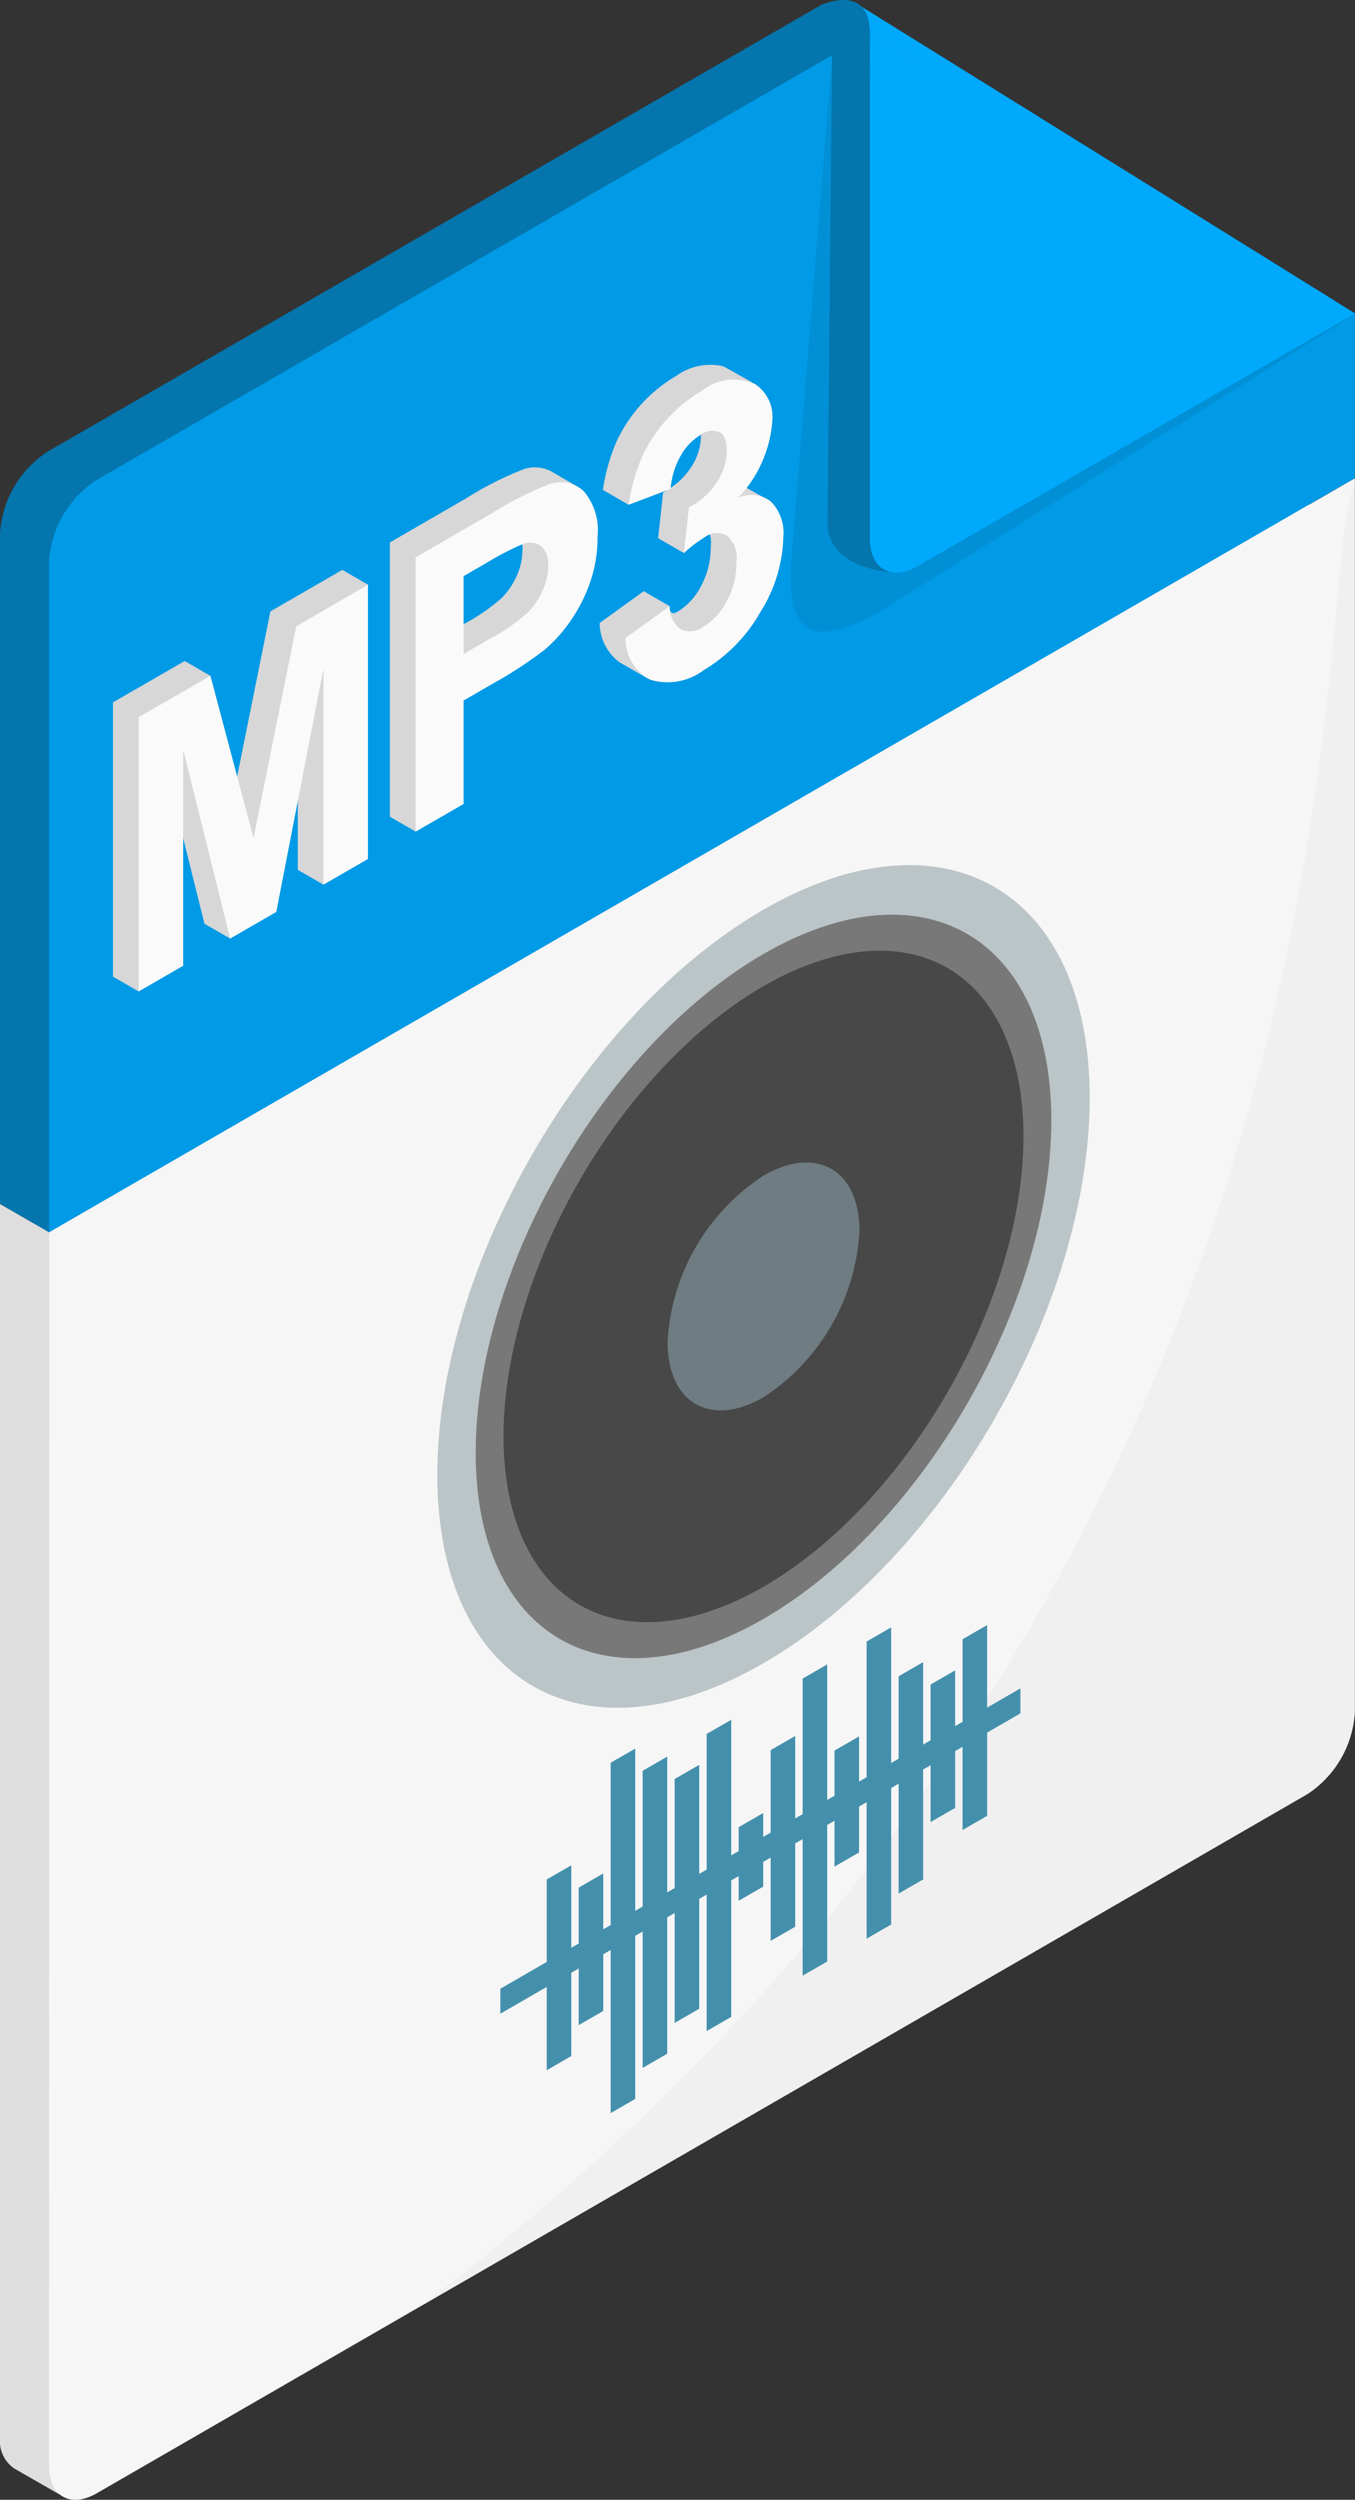 <svg id="Grupo_91235" data-name="Grupo 91235" xmlns="http://www.w3.org/2000/svg" width="42.631" height="78.622" viewBox="0 0 42.631 78.622">
  <rect x="0" y="0" width="42.631" height="78.622" fill="#333333" stroke="none"/>
  <path id="Trazado_139012" data-name="Trazado 139012" d="M191.1,390.73a9.118,9.118,0,0,1-.771-.766c-.182-.24-.771-.124-.771-.124l-24.33,14.046a3.31,3.31,0,0,0-1.5,2.594v21.07l1.543.891,39.641-24.558v-5.178C197.252,399.711,191.1,390.73,191.1,390.73Z" transform="translate(-163.729 -389.682)" fill="#0475ad"/>
  <path id="Trazado_139013" data-name="Trazado 139013" d="M163.729,429.972v38.794a1.056,1.056,0,0,0,.433.965c.271.16,1.588.911,1.588.911L203.406,447.7a3.309,3.309,0,0,0,1.5-2.593V406.31l-39.631,24.552Z" transform="translate(-163.729 -392.103)" fill="#dedede"/>
  <path id="Trazado_139014" data-name="Trazado 139014" d="M191.364,390.888l-24.33,14.047a3.309,3.309,0,0,0-1.5,2.594V428.6l41.088-23.722V399.7C198.015,400.828,191.743,392.858,191.364,390.888Z" transform="translate(-163.994 -389.84)" fill="#019ae6"/>
  <path id="Trazado_139015" data-name="Trazado 139015" d="M165.537,469.8c0,.955.67,1.342,1.5.864l38.084-21.988a3.308,3.308,0,0,0,1.5-2.593V407.289l-41.078,23.716Z" transform="translate(-163.994 -392.246)" fill="#f6f6f6"/>
  <path id="Trazado_139016" data-name="Trazado 139016" d="M179.237,464.824l27.891-16.1a3.291,3.291,0,0,0,1.489-2.579V407.6C207.208,410,210.042,441.5,179.237,464.824Z" transform="translate(-166.005 -392.292)" fill="#f0f0f0"/>
  <path id="Trazado_139017" data-name="Trazado 139017" d="M192.909,407.468c-.259,2.925,1.092,2.618,2.684,1.784l15.044-9.409L194.184,391.7Z" transform="translate(-168.006 -389.958)" fill="#0190d6"/>
  <path id="Trazado_139018" data-name="Trazado 139018" d="M209.532,400.363a10.359,10.359,0,0,1,1.447-.835c-.209-.137-15.769-9.8-15.769-9.8C196.328,396.875,209.041,400.743,209.532,400.363Z" transform="translate(-168.348 -389.669)" fill="#01a9fc"/>
  <path id="Trazado_139019" data-name="Trazado 139019" d="M194.384,391.577l-.143,14.737c.045,1.51,2.175,1.536,2.175,1.536l13.336-8.712-14.175-8.249Z" transform="translate(-168.206 -389.84)" fill="#0475ad"/>
  <path id="Trazado_139020" data-name="Trazado 139020" d="M195.806,406.781c0,.955.671,1.341,1.5.864l13.763-7.946-15.261-8.811Z" transform="translate(-168.436 -389.84)" fill="#01a9fc"/>
  <path id="Trazado_139021" data-name="Trazado 139021" d="M194,389.818c.8.06.35,1.579.35,1.579l1.192-.689C195.541,389.1,194,389.818,194,389.818Z" transform="translate(-168.171 -389.659)" fill="#0475ad"/>
  <path id="Trazado_139022" data-name="Trazado 139022" d="M190.116,422.949c-5.667,3.272-10.262,11.231-10.262,17.775s4.595,9.2,10.262,5.925,10.263-11.231,10.263-17.775S195.784,419.677,190.116,422.949Z" transform="translate(-166.095 -394.339)" fill="#bbc5c8"/>
  <path id="Trazado_139023" data-name="Trazado 139023" d="M190.324,424.611c-5,2.887-9.055,9.909-9.055,15.684s4.054,8.115,9.055,5.228,9.056-9.909,9.056-15.684S195.325,421.724,190.324,424.611Z" transform="translate(-166.303 -394.607)" fill="#787878"/>
  <ellipse id="Elipse_4498" data-name="Elipse 4498" cx="11.568" cy="6.679" rx="11.568" ry="6.679" transform="translate(12.453 47.139) rotate(-60)" fill="#484848"/>
  <path id="Trazado_139024" data-name="Trazado 139024" d="M191.362,432.922a6.673,6.673,0,0,0-3.018,5.228c0,1.925,1.352,2.706,3.018,1.743a6.671,6.671,0,0,0,3.019-5.228C194.381,432.74,193.029,431.96,191.362,432.922Z" transform="translate(-167.341 -395.947)" fill="#6f7c82"/>
  <g id="Grupo_91234" data-name="Grupo 91234" transform="translate(15.742 51.113)">
    <path id="Trazado_139025" data-name="Trazado 139025" d="M182.179,462.125l16.362-9.446v-.786l-16.362,9.446Z" transform="translate(-182.179 -449.904)" fill="#4490ac"/>
    <path id="Trazado_139026" data-name="Trazado 139026" d="M185.067,463.487l.773-.446v-4.326l-.773.446Z" transform="translate(-182.602 -450.906)" fill="#4490ac"/>
    <path id="Trazado_139027" data-name="Trazado 139027" d="M183.888,464.861l.773-.446v-6l-.773.446Z" transform="translate(-182.429 -450.862)" fill="#4490ac"/>
    <path id="Trazado_139028" data-name="Trazado 139028" d="M187.426,464.2l.773-.446v-9.345l-.773.446Z" transform="translate(-182.949 -450.274)" fill="#4490ac"/>
    <path id="Trazado_139029" data-name="Trazado 139029" d="M186.247,465.577l.773-.446V454.112l-.773.446Z" transform="translate(-182.776 -450.23)" fill="#4490ac"/>
    <path id="Trazado_139030" data-name="Trazado 139030" d="M189.786,462.841l.773-.446V453.05l-.773.446Z" transform="translate(-183.295 -450.074)" fill="#4490ac"/>
    <path id="Trazado_139031" data-name="Trazado 139031" d="M188.606,462.829l.773-.446v-7.672l-.773.446Z" transform="translate(-183.122 -450.318)" fill="#4490ac"/>
    <path id="Trazado_139032" data-name="Trazado 139032" d="M192.145,460.093l.773-.446v-6l-.773.446Z" transform="translate(-183.641 -450.162)" fill="#4490ac"/>
    <path id="Trazado_139033" data-name="Trazado 139033" d="M190.965,459.249l.773-.446v-2.315l-.773.446Z" transform="translate(-183.468 -450.579)" fill="#4490ac"/>
    <path id="Trazado_139034" data-name="Trazado 139034" d="M198.042,456l.773-.446v-4.326l-.773.446Z" transform="translate(-184.506 -449.806)" fill="#4490ac"/>
    <path id="Trazado_139035" data-name="Trazado 139035" d="M199.222,456.007l.773-.446v-6l-.773.446Z" transform="translate(-184.68 -449.563)" fill="#4490ac"/>
    <path id="Trazado_139036" data-name="Trazado 139036" d="M195.683,459.436l.773-.446v-9.345l-.773.446Z" transform="translate(-184.16 -449.575)" fill="#4490ac"/>
    <path id="Trazado_139037" data-name="Trazado 139037" d="M196.863,458.206l.772-.446v-6.835l-.772.446Z" transform="translate(-184.333 -449.762)" fill="#4490ac"/>
    <path id="Trazado_139038" data-name="Trazado 139038" d="M193.324,460.8l.773-.446v-9.345l-.773.446Z" transform="translate(-183.814 -449.774)" fill="#4490ac"/>
    <path id="Trazado_139039" data-name="Trazado 139039" d="M194.5,457.759l.773-.446v-3.65l-.773.446Z" transform="translate(-183.987 -450.164)" fill="#4490ac"/>
  </g>
  <path id="Trazado_139040" data-name="Trazado 139040" d="M172.847,411.972l-1.341,6.659L170.962,414l-.811-.468-2.257,1.3v8.626l.811.468.59-8.068,1.478,5.937.811.468.642-1.307,1.483-7.647V420.1l.811.468,1.4-9.435-.811-.468Z" transform="translate(-164.34 -392.742)" fill="#d7d7d7"/>
  <path id="Trazado_139041" data-name="Trazado 139041" d="M182.319,406.944a10.478,10.478,0,0,0-1.793.905l-2.421,1.4v8.626l.811.468.7-4.592.984-.567a12.63,12.63,0,0,0,1.563-1.028,4.621,4.621,0,0,0,.783-.86,4.983,4.983,0,0,0,.634-1.217,4.292,4.292,0,0,0,.25-1.48,3.174,3.174,0,0,1,.174-1.11s-.718-.413-.777-.45A1.1,1.1,0,0,0,182.319,406.944Zm-.216,3.344a2.386,2.386,0,0,1-.471.7,6.1,6.1,0,0,1-1.193.823l-.825.476v-2.447l.729-.421a8.848,8.848,0,0,1,1.085-.568.63.63,0,0,1,.607.032.733.733,0,0,1,.239.638A1.9,1.9,0,0,1,182.1,410.288Z" transform="translate(-165.839 -392.188)" fill="#d7d7d7"/>
  <path id="Trazado_139042" data-name="Trazado 139042" d="M190.462,404.387c0-.533.286-.664.286-.664s-.954-.549-1.032-.575a1.822,1.822,0,0,0-1.472.308,4.676,4.676,0,0,0-1.888,2.093,6.048,6.048,0,0,0-.415,1.489l.811.468s.652-1.717.825-2.013a1.748,1.748,0,0,1,.627-.655.6.6,0,0,1,.6-.086c.15.086.224.275.224.565a1.854,1.854,0,0,1-.305,1,2.352,2.352,0,0,1-.887.8l-.158,1.439.811.468s.361-1.147.555-1.015a.939.939,0,0,1,.29.821,2.544,2.544,0,0,1-.3,1.222,2.019,2.019,0,0,1-.747.819c-.276.159-.25-.179-.25-.179l-.811-.468-1.386,1a1.548,1.548,0,0,0,.616,1.23c.05.032.869.5.869.5a4.339,4.339,0,0,1,.971-.712,4.992,4.992,0,0,0,1.788-1.834,14.363,14.363,0,0,0,.9-3.143s-.52-.284-.564-.322C190.158,406.719,190.462,405.145,190.462,404.387Z" transform="translate(-166.973 -391.63)" fill="#d7d7d7"/>
  <path id="Trazado_139043" data-name="Trazado 139043" d="M172.456,419.179l-1.355-5.1-2.258,1.3v8.626l1.4-.809v-6.791l1.478,5.937,1.452-.839,1.483-7.647v6.791l1.4-.809v-8.626L173.8,412.52Z" transform="translate(-164.48 -392.822)" fill="#fafafa"/>
  <path id="Trazado_139044" data-name="Trazado 139044" d="M183.269,407.492a10.439,10.439,0,0,0-1.793.906l-2.421,1.4v8.626l1.509-.87V414.3l.984-.568a12.638,12.638,0,0,0,1.563-1.027,4.627,4.627,0,0,0,.783-.861,4.962,4.962,0,0,0,.634-1.216,4.292,4.292,0,0,0,.25-1.48,1.9,1.9,0,0,0-.433-1.431A1.072,1.072,0,0,0,183.269,407.492Zm-.216,3.344a2.374,2.374,0,0,1-.471.7,6.063,6.063,0,0,1-1.193.823l-.825.477v-2.448l.729-.421a8.937,8.937,0,0,1,1.085-.567.628.628,0,0,1,.607.032.731.731,0,0,1,.239.638A1.888,1.888,0,0,1,183.054,410.836Z" transform="translate(-165.978 -392.268)" fill="#fafafa"/>
  <path id="Trazado_139045" data-name="Trazado 139045" d="M190.336,407.369a3.922,3.922,0,0,0,1.076-2.433,1.235,1.235,0,0,0-.525-1.132,1.6,1.6,0,0,0-1.693.2,4.544,4.544,0,0,0-1.113.91,4.492,4.492,0,0,0-.775,1.183,6.066,6.066,0,0,0-.415,1.49l1.32-.5a2.5,2.5,0,0,1,.316-1.041,1.758,1.758,0,0,1,.627-.656.6.6,0,0,1,.6-.086q.224.131.224.565a1.852,1.852,0,0,1-.305,1,2.339,2.339,0,0,1-.887.8l-.158,1.439a4.061,4.061,0,0,1,.657-.5.634.634,0,0,1,.709-.044.939.939,0,0,1,.29.821,2.55,2.55,0,0,1-.3,1.223,2.016,2.016,0,0,1-.747.818.705.705,0,0,1-.7.083.881.881,0,0,1-.357-.73l-1.386.995a1.448,1.448,0,0,0,.775,1.315,1.885,1.885,0,0,0,1.682-.3,4.992,4.992,0,0,0,1.788-1.834,4.619,4.619,0,0,0,.718-2.35,1.406,1.406,0,0,0-.385-1.114A1,1,0,0,0,190.336,407.369Z" transform="translate(-167.112 -391.711)" fill="#fafafa"/>
</svg>
